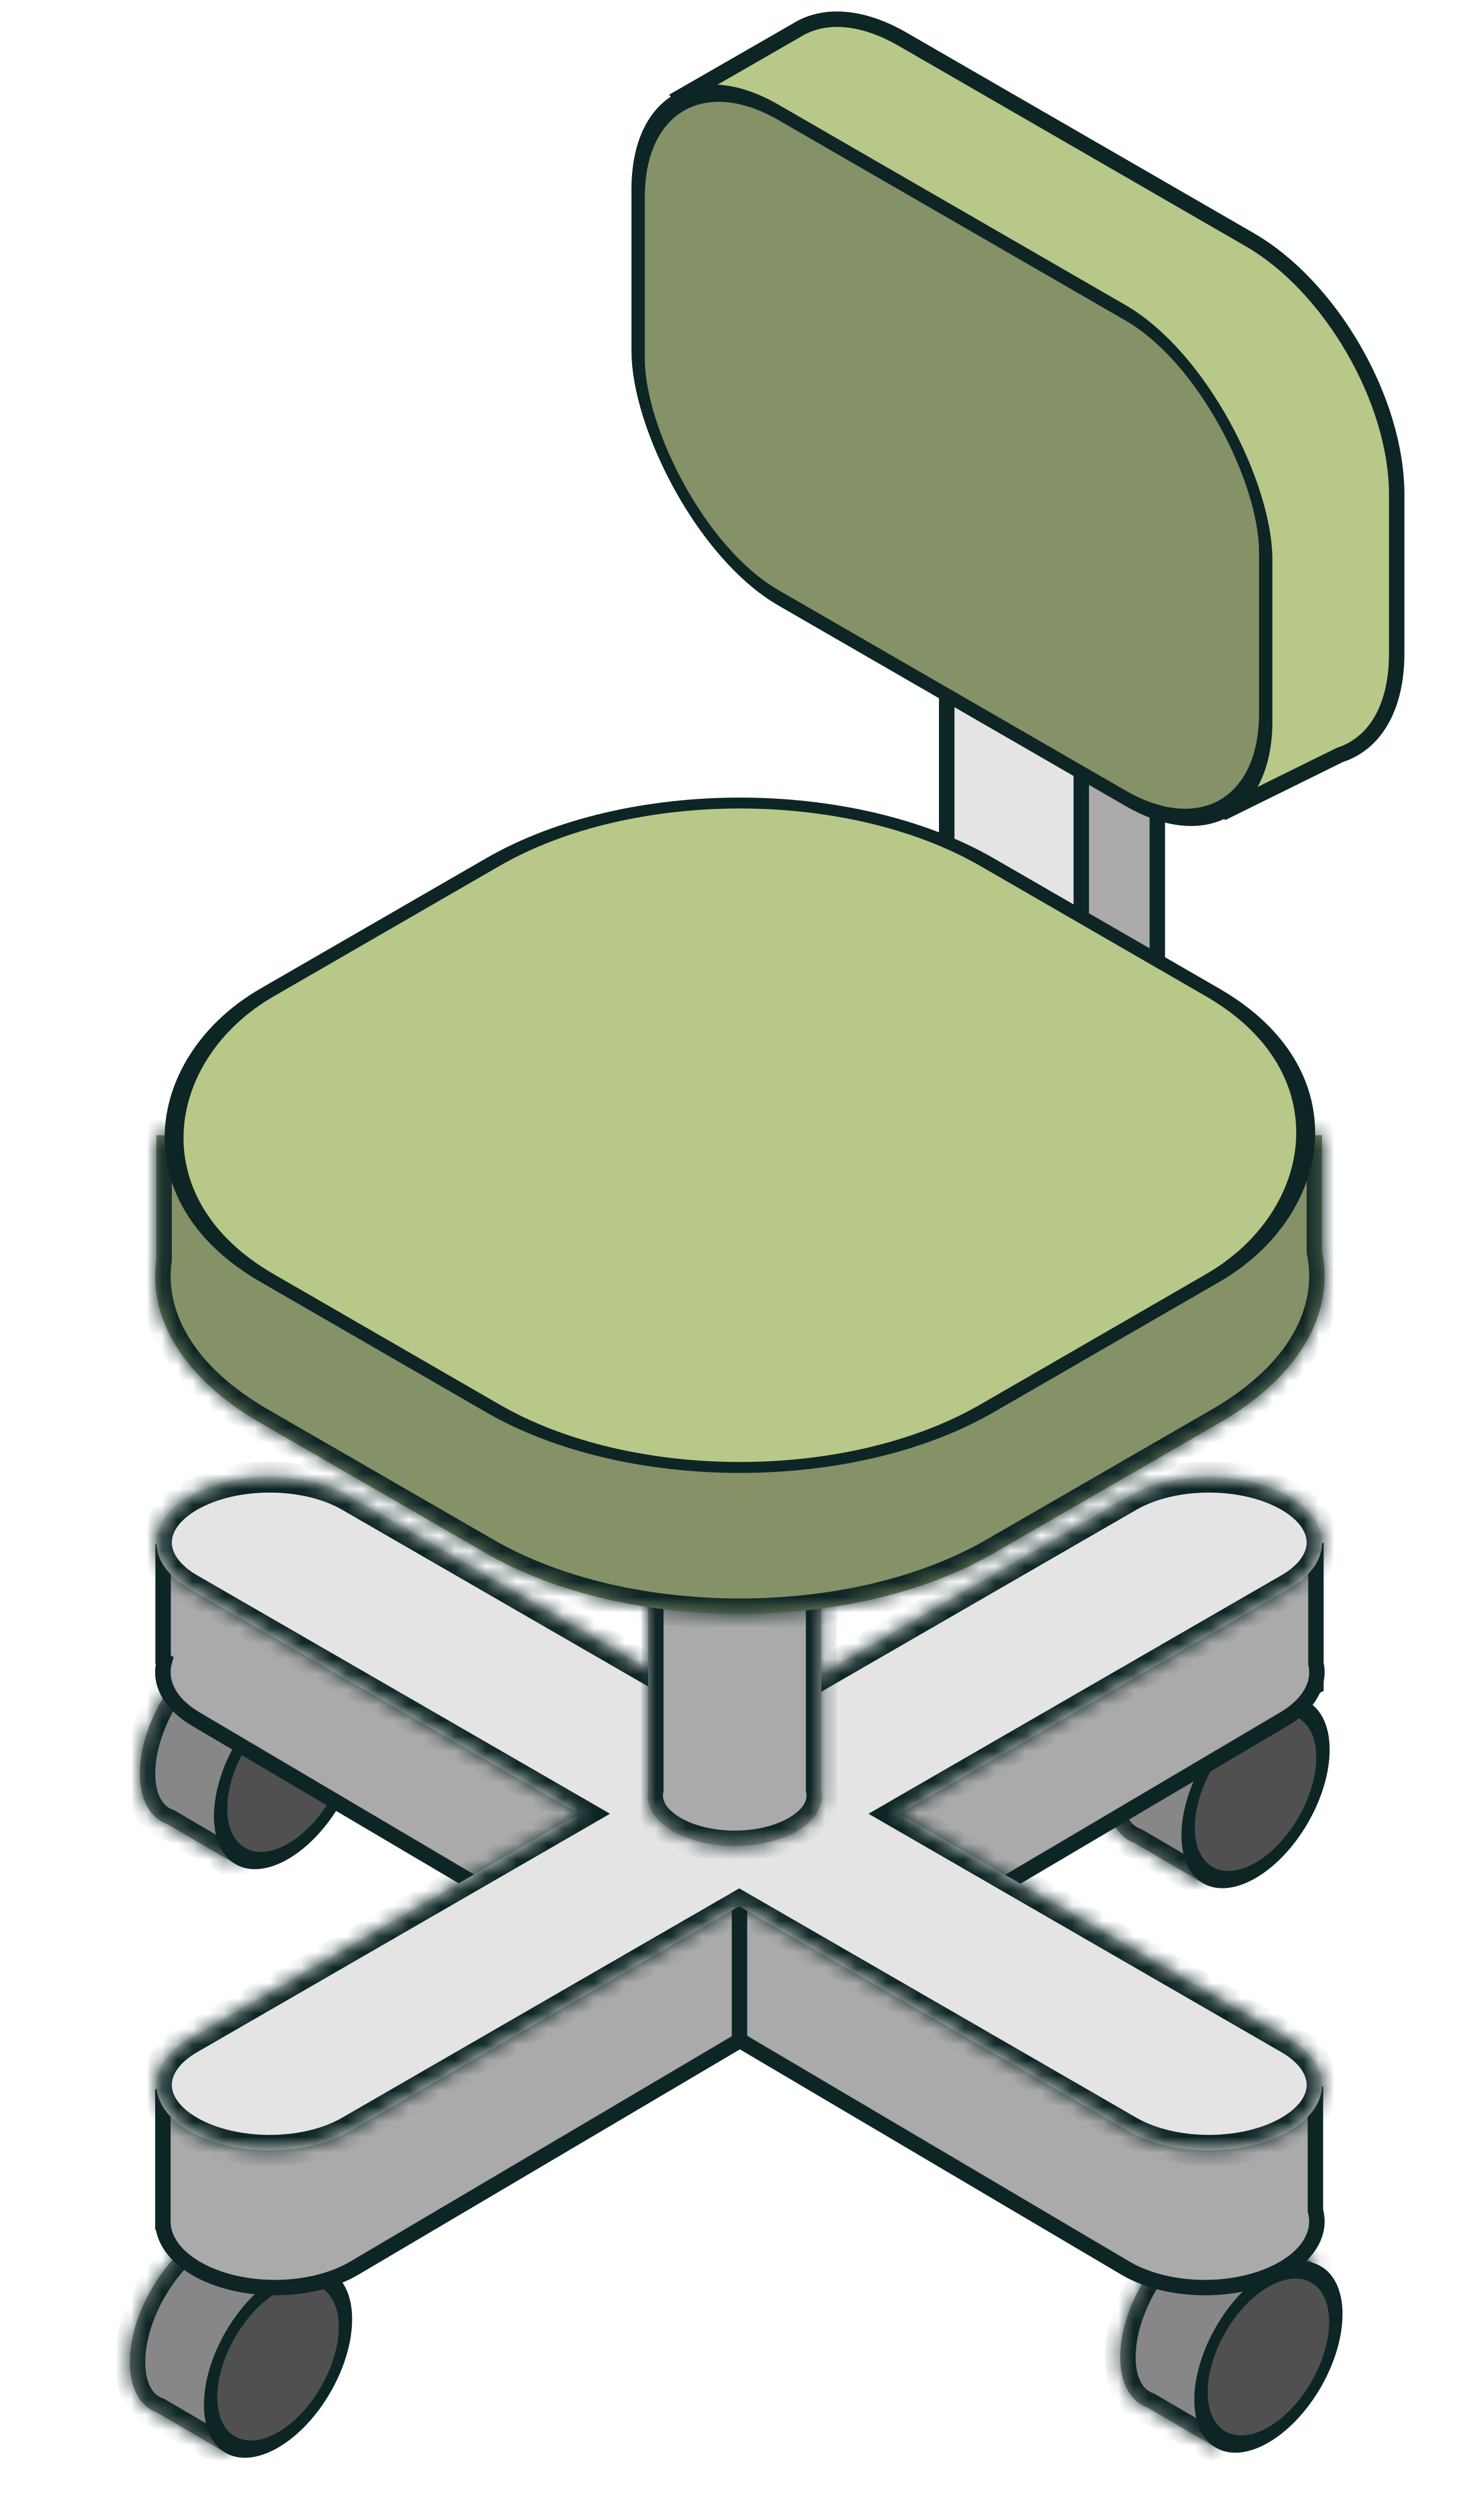 <svg width="96" height="162" viewBox="0 0 96 162" fill="none" xmlns="http://www.w3.org/2000/svg">
<mask id="path-1-inside-1" fill="white">
<path fill-rule="evenodd" clip-rule="evenodd" d="M74.403 156.029C73.311 155.642 72.614 154.488 72.614 152.743C72.614 149.68 74.764 145.956 77.417 144.424C78.954 143.536 80.323 143.58 81.202 144.37L85.355 146.788L78.787 158.595L74.403 156.029Z"/>
</mask>
<path fill-rule="evenodd" clip-rule="evenodd" d="M74.403 156.029C73.311 155.642 72.614 154.488 72.614 152.743C72.614 149.68 74.764 145.956 77.417 144.424C78.954 143.536 80.323 143.58 81.202 144.37L85.355 146.788L78.787 158.595L74.403 156.029Z" fill="#878787"/>
<path d="M74.403 156.029L74.908 155.166L74.826 155.118L74.737 155.086L74.403 156.029ZM72.614 152.743L71.614 152.743L72.614 152.743ZM77.417 144.424L77.917 145.29L77.917 145.29L77.417 144.424ZM81.202 144.37L80.534 145.114L80.61 145.183L80.699 145.234L81.202 144.37ZM85.355 146.788L86.229 147.274L86.705 146.418L85.858 145.924L85.355 146.788ZM78.787 158.595L78.282 159.458L79.164 159.974L79.661 159.081L78.787 158.595ZM74.737 155.086C74.193 154.894 73.614 154.248 73.614 152.743L71.614 152.743C71.614 154.729 72.43 156.391 74.068 156.972L74.737 155.086ZM73.614 152.743C73.614 151.429 74.082 149.903 74.886 148.509C75.691 147.116 76.778 145.947 77.917 145.29L76.917 143.558C75.403 144.432 74.088 145.892 73.154 147.509C72.221 149.127 71.614 150.995 71.614 152.743L73.614 152.743ZM77.917 145.29C79.242 144.525 80.097 144.721 80.534 145.114L81.87 143.626C80.549 142.439 78.667 142.548 76.917 143.558L77.917 145.29ZM80.699 145.234L84.852 147.652L85.858 145.924L81.705 143.506L80.699 145.234ZM84.481 146.302L77.913 158.109L79.661 159.081L86.229 147.274L84.481 146.302ZM79.292 157.732L74.908 155.166L73.897 156.892L78.282 159.458L79.292 157.732Z" fill="#0E2526" mask="url(#path-1-inside-1)"/>
<circle r="5.046" transform="matrix(0.866 -0.5 2.20305e-08 1 82.22 152.743)" fill="#505050" stroke="#0E2526"/>
<mask id="path-4-inside-2" fill="white">
<path fill-rule="evenodd" clip-rule="evenodd" d="M10.204 156.357C9.113 155.97 8.415 154.816 8.415 153.071C8.415 150.008 10.566 146.284 13.218 144.752C14.756 143.864 16.125 143.908 17.004 144.698L21.157 147.116L14.589 158.923L10.204 156.357Z"/>
</mask>
<path fill-rule="evenodd" clip-rule="evenodd" d="M10.204 156.357C9.113 155.97 8.415 154.816 8.415 153.071C8.415 150.008 10.566 146.284 13.218 144.752C14.756 143.864 16.125 143.908 17.004 144.698L21.157 147.116L14.589 158.923L10.204 156.357Z" fill="#878787"/>
<path d="M10.204 156.357L10.709 155.494L10.627 155.446L10.538 155.415L10.204 156.357ZM13.218 144.752L13.718 145.618L13.718 145.618L13.218 144.752ZM17.004 144.698L16.335 145.442L16.412 145.511L16.5 145.562L17.004 144.698ZM21.157 147.116L22.03 147.602L22.507 146.746L21.66 146.252L21.157 147.116ZM14.589 158.923L14.084 159.786L14.966 160.302L15.463 159.409L14.589 158.923ZM10.538 155.415C9.995 155.222 9.415 154.576 9.415 153.071H7.415C7.415 155.057 8.231 156.719 9.87 157.3L10.538 155.415ZM9.415 153.071C9.415 151.757 9.883 150.231 10.688 148.837C11.493 147.444 12.58 146.275 13.718 145.618L12.718 143.886C11.204 144.76 9.89 146.22 8.956 147.837C8.022 149.455 7.415 151.323 7.415 153.071H9.415ZM13.718 145.618C15.043 144.853 15.898 145.049 16.335 145.442L17.672 143.954C16.351 142.767 14.468 142.876 12.718 143.886L13.718 145.618ZM16.5 145.562L20.653 147.981L21.66 146.252L17.507 143.834L16.5 145.562ZM20.283 146.63L13.715 158.437L15.463 159.409L22.03 147.602L20.283 146.63ZM15.094 158.06L10.709 155.494L9.699 157.22L14.084 159.786L15.094 158.06Z" fill="#0E2526" mask="url(#path-4-inside-2)"/>
<circle r="5.046" transform="matrix(0.866 -0.5 2.20305e-08 1 18.022 153.071)" fill="#505050" stroke="#0E2526"/>
<mask id="path-7-inside-3" fill="white">
<path fill-rule="evenodd" clip-rule="evenodd" d="M73.568 119.449C72.477 119.062 71.779 117.908 71.779 116.163C71.779 113.1 73.93 109.375 76.583 107.844C78.12 106.956 79.489 107 80.368 107.79L84.521 110.208L77.953 122.014L73.568 119.449Z"/>
</mask>
<path fill-rule="evenodd" clip-rule="evenodd" d="M73.568 119.449C72.477 119.062 71.779 117.908 71.779 116.163C71.779 113.1 73.93 109.375 76.583 107.844C78.12 106.956 79.489 107 80.368 107.79L84.521 110.208L77.953 122.014L73.568 119.449Z" fill="#878787"/>
<path d="M73.568 119.449L74.073 118.586L73.992 118.538L73.903 118.506L73.568 119.449ZM76.583 107.844L77.083 108.71L76.583 107.844ZM80.368 107.79L79.7 108.534L79.776 108.602L79.865 108.654L80.368 107.79ZM84.521 110.208L85.395 110.694L85.871 109.837L85.024 109.344L84.521 110.208ZM77.953 122.014L77.448 122.878L78.33 123.394L78.827 122.501L77.953 122.014ZM73.903 118.506C73.359 118.314 72.779 117.667 72.779 116.163H70.779C70.779 118.149 71.596 119.81 73.234 120.391L73.903 118.506ZM72.779 116.163C72.779 114.848 73.248 113.323 74.052 111.929C74.857 110.535 75.944 109.367 77.083 108.71L76.083 106.978C74.569 107.852 73.254 109.312 72.32 110.929C71.386 112.546 70.779 114.415 70.779 116.163H72.779ZM77.083 108.71C78.407 107.945 79.263 108.141 79.7 108.534L81.036 107.046C79.715 105.859 77.833 105.967 76.083 106.978L77.083 108.71ZM79.865 108.654L84.017 111.072L85.024 109.344L80.871 106.926L79.865 108.654ZM83.647 109.722L77.079 121.528L78.827 122.501L85.395 110.694L83.647 109.722ZM78.458 121.151L74.073 118.586L73.063 120.312L77.448 122.878L78.458 121.151Z" fill="#0E2526" mask="url(#path-7-inside-3)"/>
<circle r="5.046" transform="matrix(0.866 -0.5 2.20305e-08 1 81.386 116.163)" fill="#505050" stroke="#0E2526"/>
<mask id="path-10-inside-4" fill="white">
<path fill-rule="evenodd" clip-rule="evenodd" d="M10.854 118.215C9.763 117.828 9.065 116.674 9.065 114.929C9.065 111.866 11.216 108.141 13.869 106.61C15.406 105.722 16.775 105.766 17.654 106.556L21.807 108.974L15.239 120.78L10.854 118.215Z"/>
</mask>
<path fill-rule="evenodd" clip-rule="evenodd" d="M10.854 118.215C9.763 117.828 9.065 116.674 9.065 114.929C9.065 111.866 11.216 108.141 13.869 106.61C15.406 105.722 16.775 105.766 17.654 106.556L21.807 108.974L15.239 120.78L10.854 118.215Z" fill="#878787"/>
<path d="M10.854 118.215L11.36 117.352L11.278 117.304L11.188 117.272L10.854 118.215ZM13.869 106.61L14.369 107.476L13.869 106.61ZM17.654 106.556L16.985 107.3L17.062 107.368L17.151 107.42L17.654 106.556ZM21.807 108.974L22.681 109.46L23.157 108.603L22.31 108.11L21.807 108.974ZM15.239 120.78L14.734 121.643L15.616 122.16L16.113 121.267L15.239 120.78ZM11.188 117.272C10.645 117.079 10.065 116.433 10.065 114.929H8.065C8.065 116.915 8.882 118.576 10.52 119.157L11.188 117.272ZM10.065 114.929C10.065 113.614 10.534 112.089 11.338 110.695C12.143 109.301 13.23 108.133 14.369 107.476L13.369 105.744C11.854 106.618 10.54 108.078 9.606 109.695C8.673 111.312 8.065 113.181 8.065 114.929H10.065ZM14.369 107.476C15.693 106.711 16.549 106.907 16.985 107.3L18.322 105.812C17.001 104.625 15.119 104.733 13.369 105.744L14.369 107.476ZM17.151 107.42L21.303 109.838L22.31 108.11L18.157 105.692L17.151 107.42ZM20.933 108.488L14.365 120.294L16.113 121.267L22.681 109.46L20.933 108.488ZM15.744 119.917L11.36 117.352L10.349 119.078L14.734 121.643L15.744 119.917Z" fill="#0E2526" mask="url(#path-10-inside-4)"/>
<circle r="5.046" transform="matrix(0.866 -0.5 2.20305e-08 1 18.672 114.929)" fill="#505050" stroke="#0E2526"/>
<path fill-rule="evenodd" clip-rule="evenodd" d="M10.558 143.986L10.558 144.131L10.564 144.133C10.636 145.171 11.343 146.196 12.685 146.988C15.522 148.663 20.122 148.663 22.959 146.988L47.96 132.227L72.962 146.988C75.799 148.663 80.398 148.663 83.235 146.988C84.953 145.974 85.631 144.577 85.267 143.261V135.534L62.842 124.654L64.27 122.597L83.235 111.4C84.238 110.807 84.887 110.085 85.18 109.324L85.301 109.265V108.924C85.383 108.554 85.383 108.18 85.301 107.81V100.72L76.886 104.138C75.449 104.281 74.07 104.679 72.962 105.334L70.807 106.606L50.505 114.851L10.573 100.766V107.55L10.67 107.613C10.269 108.946 10.941 110.37 12.685 111.4L32.901 123.335L17.235 132.946L10.558 135.737L10.558 143.925C10.558 143.945 10.558 143.966 10.558 143.986Z" fill="#AAAAAA"/>
<path d="M10.558 144.131L10.058 144.131L10.058 144.498L10.407 144.608L10.558 144.131ZM10.558 143.986L11.058 143.986L11.058 143.98L10.558 143.986ZM10.564 144.133L11.063 144.098L11.039 143.759L10.714 143.656L10.564 144.133ZM12.685 146.988L12.431 147.419L12.431 147.419L12.685 146.988ZM22.959 146.988L23.213 147.419L23.213 147.419L22.959 146.988ZM47.96 132.227L48.214 131.796L47.96 131.646L47.706 131.796L47.96 132.227ZM72.962 146.988L73.216 146.558L73.216 146.558L72.962 146.988ZM83.235 146.988L82.981 146.558L82.981 146.558L83.235 146.988ZM85.267 143.261H84.767V143.329L84.785 143.395L85.267 143.261ZM85.267 135.534H85.767V135.221L85.486 135.084L85.267 135.534ZM62.842 124.654L62.431 124.369L62.098 124.849L62.624 125.104L62.842 124.654ZM64.27 122.597L64.015 122.167L63.921 122.222L63.859 122.312L64.27 122.597ZM83.235 111.4L83.489 111.83L83.235 111.4ZM85.18 109.324L84.961 108.875L84.784 108.961L84.714 109.144L85.18 109.324ZM85.301 109.265L85.521 109.714L85.801 109.577V109.265H85.301ZM85.301 108.924L84.813 108.817L84.801 108.87V108.924H85.301ZM85.301 107.81H84.801V107.864L84.813 107.917L85.301 107.81ZM85.301 100.72H85.801V99.978L85.113 100.257L85.301 100.72ZM76.886 104.138L76.935 104.635L77.007 104.628L77.074 104.601L76.886 104.138ZM72.962 105.334L73.216 105.765L73.216 105.765L72.962 105.334ZM70.807 106.606L70.995 107.069L71.03 107.055L71.061 107.037L70.807 106.606ZM50.505 114.851L50.339 115.322L50.518 115.385L50.694 115.314L50.505 114.851ZM10.573 100.766L10.739 100.295L10.073 100.06V100.766H10.573ZM10.573 107.55H10.073V107.822L10.301 107.97L10.573 107.55ZM10.67 107.613L11.149 107.757L11.257 107.398L10.942 107.194L10.67 107.613ZM12.685 111.4L12.94 110.969L12.94 110.969L12.685 111.4ZM32.901 123.335L33.162 123.762L33.87 123.327L33.155 122.905L32.901 123.335ZM17.235 132.946L17.428 133.407L17.464 133.393L17.497 133.372L17.235 132.946ZM10.558 135.737L10.365 135.275L10.058 135.404L10.058 135.737L10.558 135.737ZM10.558 143.925L11.058 143.931L11.058 143.925L10.558 143.925ZM11.058 144.131L11.058 143.986L10.058 143.986L10.058 144.131L11.058 144.131ZM10.714 143.656L10.708 143.655L10.407 144.608L10.413 144.61L10.714 143.656ZM12.94 146.558C11.686 145.818 11.12 144.919 11.063 144.098L10.065 144.168C10.153 145.423 11.001 146.574 12.431 147.419L12.94 146.558ZM22.704 146.558C21.381 147.339 19.615 147.745 17.822 147.745C16.029 147.745 14.263 147.339 12.94 146.558L12.431 147.419C13.944 148.312 15.896 148.745 17.822 148.745C19.747 148.745 21.7 148.312 23.213 147.419L22.704 146.558ZM47.706 131.796L22.704 146.558L23.213 147.419L48.214 132.657L47.706 131.796ZM73.216 146.558L48.214 131.796L47.706 132.657L72.707 147.419L73.216 146.558ZM82.981 146.558C81.657 147.339 79.891 147.745 78.098 147.745C76.305 147.745 74.54 147.339 73.216 146.558L72.707 147.419C74.221 148.312 76.173 148.745 78.098 148.745C80.024 148.745 81.976 148.312 83.489 147.419L82.981 146.558ZM84.785 143.395C85.067 144.415 84.584 145.611 82.981 146.558L83.489 147.419C85.323 146.336 86.194 144.739 85.749 143.128L84.785 143.395ZM84.767 135.534V143.261H85.767V135.534H84.767ZM62.624 125.104L85.049 135.984L85.486 135.084L63.06 124.204L62.624 125.104ZM63.859 122.312L62.431 124.369L63.253 124.939L64.68 122.882L63.859 122.312ZM82.981 110.969L64.015 122.167L64.524 123.028L83.489 111.83L82.981 110.969ZM84.714 109.144C84.471 109.772 83.916 110.417 82.981 110.969L83.489 111.83C84.561 111.198 85.302 110.397 85.647 109.504L84.714 109.144ZM85.082 108.816L84.961 108.875L85.4 109.773L85.521 109.714L85.082 108.816ZM84.801 108.924V109.265H85.801V108.924H84.801ZM84.813 107.917C84.879 108.216 84.879 108.518 84.813 108.817L85.79 109.032C85.887 108.591 85.887 108.143 85.79 107.702L84.813 107.917ZM84.801 100.72V107.81H85.801V100.72H84.801ZM77.074 104.601L85.489 101.184L85.113 100.257L76.697 103.675L77.074 104.601ZM73.216 105.765C74.249 105.155 75.553 104.773 76.935 104.635L76.836 103.64C75.344 103.789 73.892 104.204 72.707 104.904L73.216 105.765ZM71.061 107.037L73.216 105.765L72.707 104.904L70.553 106.176L71.061 107.037ZM50.694 115.314L70.995 107.069L70.619 106.143L50.317 114.387L50.694 115.314ZM10.407 101.238L50.339 115.322L50.672 114.379L10.739 100.295L10.407 101.238ZM11.073 107.55V100.766H10.073V107.55H11.073ZM10.942 107.194L10.845 107.131L10.301 107.97L10.398 108.033L10.942 107.194ZM12.94 110.969C11.313 110.009 10.838 108.792 11.149 107.757L10.191 107.469C9.7 109.101 10.569 110.731 12.431 111.83L12.94 110.969ZM33.155 122.905L12.94 110.969L12.431 111.83L32.646 123.766L33.155 122.905ZM17.497 133.372L33.162 123.762L32.639 122.909L16.974 132.52L17.497 133.372ZM10.751 136.198L17.428 133.407L17.042 132.485L10.365 135.275L10.751 136.198ZM11.058 143.925L11.058 135.737L10.058 135.737L10.058 143.925L11.058 143.925ZM11.058 143.98C11.058 143.964 11.058 143.947 11.058 143.931L10.058 143.919C10.057 143.943 10.057 143.968 10.058 143.992L11.058 143.98Z" fill="#0E2526"/>
<path d="M47.934 123.237V132.058" stroke="#0E2526"/>
<mask id="path-16-inside-5" fill="white">
<path fill-rule="evenodd" clip-rule="evenodd" d="M22.665 96.966C19.8 95.311 15.154 95.311 12.288 96.966C9.423 98.62 9.423 101.303 12.288 102.957L37.542 117.538L12.288 132.118C9.423 133.772 9.423 136.455 12.288 138.109C15.154 139.764 19.8 139.764 22.665 138.109L47.919 123.529L73.174 138.109C76.039 139.764 80.685 139.764 83.551 138.109C86.416 136.455 86.416 133.772 83.551 132.118L58.297 117.538L83.551 102.957C86.416 101.303 86.416 98.62 83.551 96.966C80.685 95.311 76.039 95.311 73.174 96.966L47.919 111.546L22.665 96.966Z"/>
</mask>
<path fill-rule="evenodd" clip-rule="evenodd" d="M22.665 96.966C19.8 95.311 15.154 95.311 12.288 96.966C9.423 98.62 9.423 101.303 12.288 102.957L37.542 117.538L12.288 132.118C9.423 133.772 9.423 136.455 12.288 138.109C15.154 139.764 19.8 139.764 22.665 138.109L47.919 123.529L73.174 138.109C76.039 139.764 80.685 139.764 83.551 138.109C86.416 136.455 86.416 133.772 83.551 132.118L58.297 117.538L83.551 102.957C86.416 101.303 86.416 98.62 83.551 96.966C80.685 95.311 76.039 95.311 73.174 96.966L47.919 111.546L22.665 96.966Z" fill="#E4E4E4"/>
<path d="M12.288 96.966L12.788 97.832L12.788 97.832L12.288 96.966ZM22.665 96.966L22.165 97.832L22.165 97.832L22.665 96.966ZM12.288 102.957L11.788 103.823L11.788 103.823L12.288 102.957ZM37.542 117.538L38.042 118.404L39.542 117.538L38.042 116.671L37.542 117.538ZM12.288 132.118L11.788 131.252L11.788 131.252L12.288 132.118ZM12.288 138.109L11.788 138.975L11.788 138.975L12.288 138.109ZM22.665 138.109L23.165 138.975L23.165 138.975L22.665 138.109ZM47.919 123.529L48.419 122.663L47.919 122.374L47.419 122.663L47.919 123.529ZM73.174 138.109L73.674 137.243L73.174 138.109ZM83.551 132.118L84.051 131.252L84.051 131.252L83.551 132.118ZM58.297 117.538L57.797 116.671L56.297 117.538L57.797 118.404L58.297 117.538ZM83.551 102.957L83.051 102.091L83.051 102.091L83.551 102.957ZM83.551 96.966L84.051 96.1L83.551 96.966ZM73.174 96.966L73.674 97.832L73.674 97.832L73.174 96.966ZM47.919 111.546L47.419 112.412L47.919 112.701L48.419 112.412L47.919 111.546ZM12.788 97.832C14.033 97.113 15.728 96.725 17.477 96.725C19.226 96.725 20.92 97.113 22.165 97.832L23.165 96.1C21.545 95.164 19.484 94.725 17.477 94.725C15.47 94.725 13.409 95.164 11.788 96.1L12.788 97.832ZM12.788 102.091C11.538 101.369 11.139 100.562 11.139 99.961C11.139 99.36 11.538 98.554 12.788 97.832L11.788 96.1C10.173 97.032 9.139 98.394 9.139 99.961C9.139 101.529 10.173 102.891 11.788 103.823L12.788 102.091ZM38.042 116.671L12.788 102.091L11.788 103.823L37.042 118.404L38.042 116.671ZM37.042 116.671L11.788 131.252L12.788 132.984L38.042 118.404L37.042 116.671ZM11.788 131.252C10.173 132.184 9.139 133.546 9.139 135.114C9.139 136.681 10.173 138.043 11.788 138.975L12.788 137.243C11.538 136.521 11.139 135.715 11.139 135.114C11.139 134.513 11.538 133.706 12.788 132.984L11.788 131.252ZM11.788 138.975C13.409 139.911 15.47 140.35 17.477 140.35C19.484 140.35 21.545 139.911 23.165 138.975L22.165 137.243C20.92 137.962 19.226 138.35 17.477 138.35C15.728 138.35 14.033 137.962 12.788 137.243L11.788 138.975ZM23.165 138.975L48.419 124.395L47.419 122.663L22.165 137.243L23.165 138.975ZM73.674 137.243L48.419 122.663L47.419 124.395L72.674 138.975L73.674 137.243ZM83.051 137.243C81.806 137.962 80.111 138.35 78.362 138.35C76.613 138.35 74.919 137.962 73.674 137.243L72.674 138.975C74.294 139.911 76.355 140.35 78.362 140.35C80.369 140.35 82.43 139.911 84.051 138.975L83.051 137.243ZM83.051 132.984C84.301 133.706 84.7 134.513 84.7 135.114C84.7 135.715 84.301 136.521 83.051 137.243L84.051 138.975C85.666 138.043 86.7 136.681 86.7 135.114C86.7 133.546 85.666 132.184 84.051 131.252L83.051 132.984ZM57.797 118.404L83.051 132.984L84.051 131.252L58.797 116.671L57.797 118.404ZM58.797 118.404L84.051 103.823L83.051 102.091L57.797 116.671L58.797 118.404ZM84.051 103.823C85.666 102.891 86.7 101.529 86.7 99.961C86.7 98.394 85.666 97.032 84.051 96.1L83.051 97.832C84.301 98.554 84.7 99.36 84.7 99.961C84.7 100.562 84.301 101.369 83.051 102.091L84.051 103.823ZM84.051 96.1C82.43 95.164 80.369 94.725 78.362 94.725C76.355 94.725 74.294 95.164 72.674 96.1L73.674 97.832C74.919 97.113 76.613 96.725 78.362 96.725C80.111 96.725 81.806 97.113 83.051 97.832L84.051 96.1ZM72.674 96.1L47.419 110.68L48.419 112.412L73.674 97.832L72.674 96.1ZM22.165 97.832L47.419 112.412L48.419 110.68L23.165 96.1L22.165 97.832Z" fill="#0E2526" mask="url(#path-16-inside-5)"/>
<mask id="path-18-inside-6" fill="white">
<path fill-rule="evenodd" clip-rule="evenodd" d="M53.237 97.929H42.012V115.987C41.819 116.944 42.358 117.941 43.63 118.675C45.838 119.95 49.417 119.95 51.625 118.675C52.909 117.934 53.446 116.925 53.237 115.96V97.929Z"/>
</mask>
<path fill-rule="evenodd" clip-rule="evenodd" d="M53.237 97.929H42.012V115.987C41.819 116.944 42.358 117.941 43.63 118.675C45.838 119.95 49.417 119.95 51.625 118.675C52.909 117.934 53.446 116.925 53.237 115.96V97.929Z" fill="#AAAAAA"/>
<path d="M42.012 97.929V96.929H41.012V97.929H42.012ZM53.237 97.929H54.237V96.929H53.237V97.929ZM42.012 115.987L42.992 116.185L43.012 116.087V115.987H42.012ZM43.63 118.675L43.13 119.541L43.13 119.541L43.63 118.675ZM51.625 118.675L52.125 119.541L52.125 119.541L51.625 118.675ZM53.237 115.96H52.237V116.067L52.26 116.172L53.237 115.96ZM42.012 98.929H53.237V96.929H42.012V98.929ZM43.012 115.987V97.929H41.012V115.987H43.012ZM44.13 117.809C43.069 117.197 42.916 116.564 42.992 116.185L41.032 115.789C40.722 117.324 41.647 118.685 43.13 119.541L44.13 117.809ZM51.125 117.809C50.209 118.338 48.945 118.631 47.627 118.631C46.31 118.631 45.046 118.338 44.13 117.809L43.13 119.541C44.422 120.287 46.052 120.631 47.627 120.631C49.203 120.631 50.833 120.287 52.125 119.541L51.125 117.809ZM52.26 116.172C52.342 116.553 52.195 117.191 51.125 117.809L52.125 119.541C53.622 118.677 54.55 117.297 54.214 115.748L52.26 116.172ZM52.237 97.929V115.96H54.237V97.929H52.237Z" fill="#0E2526" mask="url(#path-18-inside-6)"/>
<rect x="61.369" y="36.852" width="13.649" height="27.994" fill="#AAAAAA" stroke="#0E2526"/>
<rect x="61.369" y="36.852" width="8.721" height="27.994" fill="#E4E4E4" stroke="#0E2526"/>
<mask id="path-22-inside-7" fill="white">
<path fill-rule="evenodd" clip-rule="evenodd" d="M64.415 64.76C55.327 59.513 40.594 59.513 31.506 64.76L16.875 73.207C16.67 73.326 16.469 73.446 16.273 73.568H10.139L10.139 81.594C9.595 85.393 11.84 89.3 16.875 92.207L31.506 100.654C40.594 105.901 55.327 105.901 64.415 100.654L79.046 92.207C84.29 89.18 86.508 85.066 85.7 81.121V73.568H79.648C79.452 73.446 79.251 73.326 79.046 73.207L64.415 64.76Z"/>
</mask>
<path fill-rule="evenodd" clip-rule="evenodd" d="M64.415 64.76C55.327 59.513 40.594 59.513 31.506 64.76L16.875 73.207C16.67 73.326 16.469 73.446 16.273 73.568H10.139L10.139 81.594C9.595 85.393 11.84 89.3 16.875 92.207L31.506 100.654C40.594 105.901 55.327 105.901 64.415 100.654L79.046 92.207C84.29 89.18 86.508 85.066 85.7 81.121V73.568H79.648C79.452 73.446 79.251 73.326 79.046 73.207L64.415 64.76Z" fill="#859166"/>
<path d="M31.506 64.76L31.006 63.894L31.006 63.894L31.506 64.76ZM64.415 64.76L64.915 63.894L64.915 63.894L64.415 64.76ZM16.875 73.207L17.375 74.073L17.375 74.073L16.875 73.207ZM16.273 73.568V74.568H16.558L16.8 74.417L16.273 73.568ZM10.139 73.568V72.568H9.139L9.139 73.568L10.139 73.568ZM10.139 81.594L11.129 81.735L11.139 81.665L11.139 81.594L10.139 81.594ZM16.875 92.207L17.375 91.341L17.375 91.341L16.875 92.207ZM31.506 100.654L31.006 101.52L31.006 101.52L31.506 100.654ZM64.415 100.654L64.915 101.52L64.915 101.52L64.415 100.654ZM79.046 92.207L78.546 91.341L78.546 91.341L79.046 92.207ZM85.7 81.121H84.7V81.222L84.72 81.321L85.7 81.121ZM85.7 73.568H86.7V72.568H85.7V73.568ZM79.648 73.568L79.121 74.417L79.363 74.568H79.648V73.568ZM79.046 73.207L79.546 72.341L79.546 72.341L79.046 73.207ZM32.006 65.626C36.362 63.111 42.134 61.825 47.961 61.825C53.787 61.825 59.559 63.111 63.915 65.626L64.915 63.894C60.183 61.162 54.045 59.825 47.961 59.825C41.876 59.825 35.738 61.162 31.006 63.894L32.006 65.626ZM17.375 74.073L32.006 65.626L31.006 63.894L16.375 72.341L17.375 74.073ZM16.8 74.417C16.987 74.301 17.179 74.186 17.375 74.073L16.375 72.341C16.16 72.465 15.95 72.591 15.745 72.719L16.8 74.417ZM10.139 74.568H16.273V72.568H10.139V74.568ZM11.139 81.594L11.139 73.568L9.139 73.568L9.139 81.594L11.139 81.594ZM17.375 91.341C12.542 88.551 10.664 84.981 11.129 81.735L9.149 81.452C8.526 85.805 11.138 90.05 16.375 93.073L17.375 91.341ZM32.006 99.788L17.375 91.341L16.375 93.073L31.006 101.52L32.006 99.788ZM63.915 99.788C59.559 102.303 53.787 103.589 47.961 103.589C42.134 103.589 36.362 102.303 32.006 99.788L31.006 101.52C35.738 104.252 41.876 105.589 47.961 105.589C54.045 105.589 60.183 104.252 64.915 101.52L63.915 99.788ZM78.546 91.341L63.915 99.788L64.915 101.52L79.546 93.073L78.546 91.341ZM84.72 81.321C85.41 84.688 83.579 88.436 78.546 91.341L79.546 93.073C85.002 89.924 87.606 85.445 86.68 80.92L84.72 81.321ZM84.7 73.568V81.121H86.7V73.568H84.7ZM79.648 74.568H85.7V72.568H79.648V74.568ZM78.546 74.073C78.742 74.186 78.934 74.301 79.121 74.417L80.176 72.719C79.971 72.591 79.761 72.465 79.546 72.341L78.546 74.073ZM63.915 65.626L78.546 74.073L79.546 72.341L64.915 63.894L63.915 65.626Z" fill="#0E2526" mask="url(#path-22-inside-7)"/>
<rect x="-2.98023e-08" y="0.5" width="53.895" height="53.895" rx="18.5" transform="matrix(0.866 0.5 -0.866 0.5 48.393 46.371)" fill="#B7C888" stroke="#0E2526"/>
<path fill-rule="evenodd" clip-rule="evenodd" d="M48.986 12.634L44.119 6.285L51.629 1.967C53.363 0.875 55.806 0.982 58.513 2.545L81.009 15.533C86.27 18.571 90.535 25.958 90.535 32.033V42.358C90.535 45.884 89.098 48.193 86.864 48.916L79.559 52.518L72 42.657L58.513 34.87C53.252 31.832 48.986 24.445 48.986 18.37V12.634Z" fill="#B7C888"/>
<path d="M48.986 12.634H49.486V12.465L49.383 12.33L48.986 12.634ZM44.119 6.285L43.87 5.851L43.375 6.136L43.722 6.589L44.119 6.285ZM51.629 1.967L51.878 2.4L51.887 2.395L51.895 2.39L51.629 1.967ZM58.513 2.545L58.263 2.978L58.263 2.978L58.513 2.545ZM81.009 15.533L81.259 15.1L81.259 15.1L81.009 15.533ZM86.864 48.916L86.71 48.441L86.675 48.452L86.642 48.468L86.864 48.916ZM79.559 52.518L79.162 52.822L79.412 53.148L79.78 52.967L79.559 52.518ZM72 42.657L72.397 42.353L72.337 42.274L72.25 42.224L72 42.657ZM58.513 34.87L58.263 35.303L58.263 35.303L58.513 34.87ZM49.383 12.33L44.516 5.98L43.722 6.589L48.59 12.939L49.383 12.33ZM44.368 6.718L51.878 2.4L51.38 1.533L43.87 5.851L44.368 6.718ZM51.895 2.39C53.416 1.433 55.65 1.469 58.263 2.978L58.763 2.112C55.962 0.495 53.31 0.318 51.362 1.544L51.895 2.39ZM58.263 2.978L80.759 15.966L81.259 15.1L58.763 2.112L58.263 2.978ZM80.759 15.966C83.296 17.431 85.62 19.964 87.312 22.894C89.004 25.824 90.035 29.104 90.035 32.033H91.035C91.035 28.887 89.934 25.436 88.178 22.394C86.422 19.352 83.983 16.673 81.259 15.1L80.759 15.966ZM90.035 32.033V42.358H91.035V32.033H90.035ZM90.035 42.358C90.035 45.761 88.661 47.809 86.71 48.441L87.018 49.392C89.536 48.577 91.035 46.007 91.035 42.358H90.035ZM86.642 48.468L79.338 52.07L79.78 52.967L87.085 49.365L86.642 48.468ZM79.956 52.214L72.397 42.353L71.603 42.961L79.162 52.822L79.956 52.214ZM72.25 42.224L58.763 34.437L58.263 35.303L71.75 43.09L72.25 42.224ZM58.763 34.437C56.226 32.972 53.901 30.439 52.21 27.509C50.518 24.579 49.486 21.299 49.486 18.37H48.486C48.486 21.516 49.587 24.967 51.344 28.009C53.1 31.051 55.538 33.73 58.263 35.303L58.763 34.437ZM49.486 18.37V12.634H48.486V18.37H49.486Z" fill="#0E2526"/>
<rect x="0.433" y="0.75" width="46.976" height="31.459" rx="10.5" transform="matrix(0.866 0.5 -2.20305e-08 1 40.989 1.064)" fill="#859166" stroke="#0E2526"/>
</svg>
